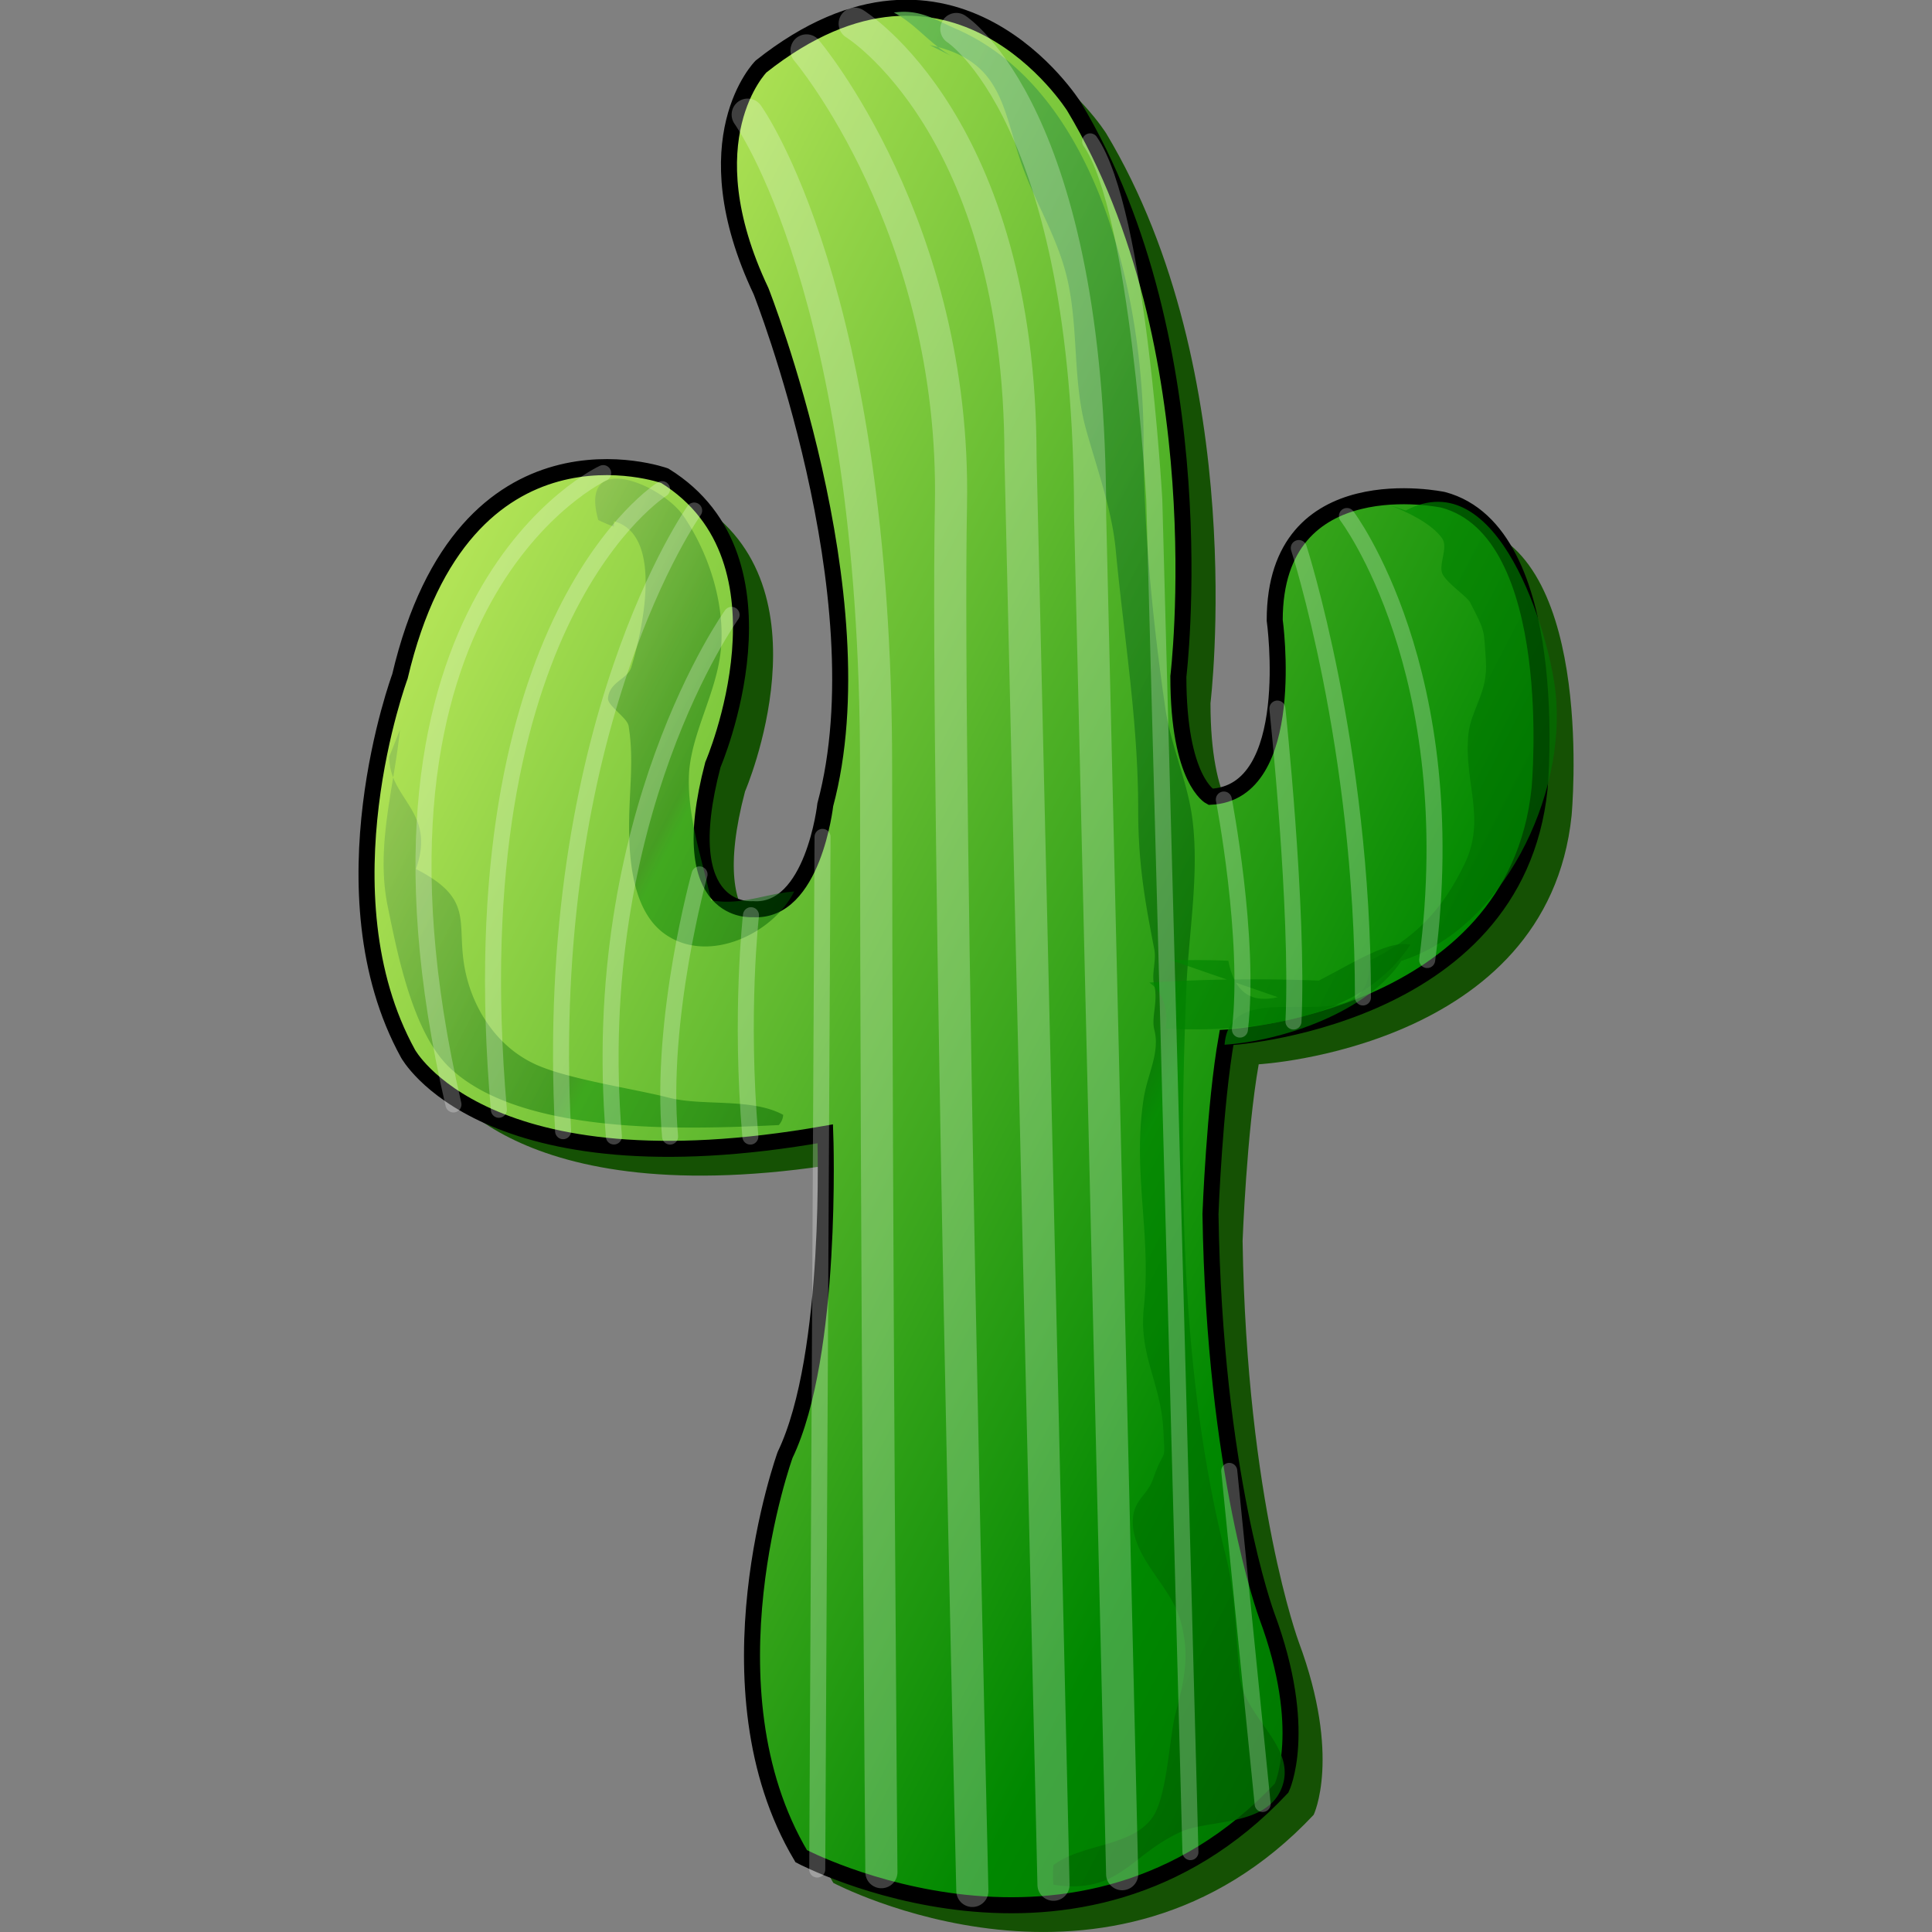 <svg xml:space="preserve" viewBox="0 0 24 24" width="24" height="24" xmlns="http://www.w3.org/2000/svg"><rect x="0" y="0" width="24" height="24" fill="#808080" stroke="none"/><defs><linearGradient x1="272.65" y1="412.103" x2="358.84" y2="367.539" gradientUnits="userSpaceOnUse" spreadMethod="pad" id="a" gradientTransform="matrix(.199 0 0 -.199 -49.399 90.697)"><stop style="stop-opacity:1;stop-color:#b1e356" offset="0"/><stop style="stop-opacity:1;stop-color:#080" offset=".685"/><stop style="stop-opacity:1;stop-color:#006800" offset=".978"/><stop style="stop-opacity:1;stop-color:#006800" offset="1"/></linearGradient><linearGradient x1="326.963" y1="408.838" x2="345.272" y2="399.371" gradientUnits="userSpaceOnUse" spreadMethod="pad" id="b" gradientTransform="matrix(.199 0 0 -.199 -49.399 90.697)"><stop style="stop-opacity:1;stop-color:#080" offset="0"/><stop style="stop-opacity:1;stop-color:#080" offset=".051"/><stop style="stop-opacity:1;stop-color:#006800" offset=".978"/><stop style="stop-opacity:1;stop-color:#006800" offset="1"/></linearGradient><linearGradient x1="281.431" y1="410.207" x2="358.317" y2="370.453" gradientUnits="userSpaceOnUse" spreadMethod="pad" id="c" gradientTransform="matrix(.199 0 0 -.199 -49.399 90.697)"><stop style="stop-opacity:1;stop-color:#60b656" offset="0"/><stop style="stop-opacity:1;stop-color:#086d05" offset=".494"/><stop style="stop-opacity:1;stop-color:#080" offset=".528"/><stop style="stop-opacity:1;stop-color:#004900" offset=".978"/><stop style="stop-opacity:1;stop-color:#004900" offset="1"/></linearGradient><linearGradient x1="321.17" y1="396.925" x2="335.388" y2="389.574" gradientUnits="userSpaceOnUse" spreadMethod="pad" id="d" gradientTransform="matrix(.199 0 0 -.199 -49.399 90.697)"><stop style="stop-opacity:1;stop-color:#080" offset="0"/><stop style="stop-opacity:1;stop-color:#080" offset=".051"/><stop style="stop-opacity:1;stop-color:#006800" offset=".978"/><stop style="stop-opacity:1;stop-color:#006800" offset="1"/></linearGradient><linearGradient x1="280.252" y1="414.804" x2="304.055" y2="402.497" gradientUnits="userSpaceOnUse" spreadMethod="pad" id="e" gradientTransform="matrix(.199 0 0 -.199 -49.399 90.697)"><stop style="stop-opacity:1;stop-color:#7cac56" offset="0"/><stop style="stop-opacity:1;stop-color:#086d05" offset=".494"/><stop style="stop-opacity:1;stop-color:#080" offset=".528"/><stop style="stop-opacity:1;stop-color:#004900" offset=".978"/><stop style="stop-opacity:1;stop-color:#004900" offset="1"/></linearGradient><linearGradient x1="268.896" y1="401.524" x2="303.233" y2="383.77" gradientUnits="userSpaceOnUse" spreadMethod="pad" id="f" gradientTransform="matrix(.199 0 0 -.199 -49.399 90.697)"><stop style="stop-opacity:1;stop-color:#7cac56" offset="0"/><stop style="stop-opacity:1;stop-color:#086d05" offset=".494"/><stop style="stop-opacity:1;stop-color:#080" offset=".528"/><stop style="stop-opacity:1;stop-color:#004900" offset=".978"/><stop style="stop-opacity:1;stop-color:#004900" offset="1"/></linearGradient></defs><path d="M10.65 14.418s.1 2.741-.498 3.988c0 0-1.047 2.89.2 4.984 0 0 3.455 1.828 5.967-.846 0 0 .346-.716-.185-2.145 0 0-.648-1.744-.698-4.984 0 0 .05-1.346.2-2.194 0 0 3.588-.2 3.887-3.09 0 0 .3-3.19-1.196-3.59 0 0-2.094-.448-2.094 1.496 0 0 .3 2.144-.797 2.193 0 0-.399-.2-.399-1.495 0 0 .499-4.088-1.296-7.079 0 0-1.495-2.392-3.888-.498 0 0-.898.897 0 2.791 0 0 1.495 3.789.797 6.381 0 0-.15 1.346-.897 1.296 0 0-.997.1-.498-1.794 0 0 1.096-2.543-.599-3.59 0 0-2.492-.897-3.29 2.493 0 0-.997 2.692.1 4.686 0 0 .947 1.744 5.184.997z" style="fill:#155104;fill-opacity:1;fill-rule:nonzero;stroke:none;stroke-width:.199"/><path d="M10.252 14.085s.1 2.742-.499 3.988c0 0-1.047 2.891.2 4.985 0 0 3.455 1.828 5.968-.846 0 0 .346-.716-.186-2.145 0 0-.648-1.745-.698-4.985 0 0 .05-1.346.2-2.193 0 0 3.589-.2 3.888-3.09 0 0 .299-3.191-1.197-3.59 0 0-2.093-.448-2.093 1.496 0 0 .299 2.143-.798 2.193 0 0-.399-.2-.399-1.495 0 0 .499-4.088-1.296-7.079 0 0-1.495-2.393-3.888-.498 0 0-.897.897 0 2.791 0 0 1.495 3.789.798 6.38 0 0-.15 1.347-.898 1.297 0 0-.997.1-.498-1.795 0 0 1.096-2.542-.598-3.589 0 0-2.493-.897-3.29 2.493 0 0-.997 2.691.1 4.685 0 0 .946 1.745 5.184.997z" style="fill:url(#a);fill-opacity:1;fill-rule:nonzero;stroke:#000;stroke-width:.199;stroke-linecap:butt;stroke-linejoin:miter;stroke-miterlimit:4;stroke-dasharray:none;stroke-opacity:1"/><path d="M17.263 6.276c.2.074.521.225.652.412.081.117-.057.339.009.452.068.117.303.275.336.34.198.378.171.349.198.722.03.4-.185.61-.217.917-.061.588.224 1.051-.046 1.61-.284.588-.623.93-1.186 1.208.057 1.122-1.722.056-1.797 1.041.727-.048 1.777-.407 2.196-1.041 1.26-.402 2.053-2.048 1.916-3.335-.078-.734-.711-2.871-1.861-2.26" style="fill:url(#b);fill-opacity:.67;fill-rule:nonzero;stroke:none;stroke-width:.199"/><path d="M11.548.56c.864.18.902.735 1.115 1.395.174.543.496 1 .613 1.592.118.599.055 1.205.214 1.782.129.469.321.993.369 1.493.106 1.122.28 2.132.28 3.242 0 .664.085 1.14.2 1.728.028.142-.038.308-.001.447.051.197-.038.398.001.55.075.29-.086.553-.133.864-.14.926.1 1.673.003 2.592-.063.602.214.932.243 1.529.022.44.022.17-.13.602-.074.21-.255.26-.25.543.009.436.461.782.583 1.183.135.444.057.773-.054 1.19-.074.281-.102 1.007-.275 1.27-.252.384-.881.335-1.24.607a1.35 1.35 0 0 0 0 .244c.823.124.946-.37 1.585-.658.345-.155 1.061-.064 1.25-.543.202-.513-.463-.87-.519-1.38-.062-.567-.044-.984-.184-1.544-.549-2.199-.577-4.65-.48-7.02.028-.688.168-1.445.068-2.139-.065-.446-.264-.878-.33-1.331-.156-1.075-.27-2.214-.27-3.32 0-1.807-.576-4.352-2.326-5.118-.267-.116-.454-.25-.776-.204.273.143.438.382.71.537" style="fill:url(#c);fill-opacity:.78;fill-rule:nonzero;stroke:none;stroke-width:.199"/><path d="M14.539 11.925c.24.003.484-.002.72.01.237 1.224 1.663-.33 2.261-.2-.606.927-1.905 1.094-3.038 1.044.032-.249-.038-.455-.204-.573a20.81 20.81 0 0 1 2.51-.005 1.44 1.44 0 0 0-.002.178c-.157.051-.35.14-.52.144" style="fill:url(#d);fill-opacity:.67;fill-rule:nonzero;stroke:none;stroke-width:.199"/><path d="M7.626 6.475c.639.172.338 1.414.216 1.813-.046.152-.269.177-.289.384-.009.096.239.242.256.347.05.309.03.592.015.91-.028.572-.021 1.363.447 1.682.546.373 1.344-.027 1.594-.536-.35.023-.658.178-1.032.109-.099-.472-.287-1-.276-1.519.01-.53.345-1.043.398-1.595.055-.571-.152-1.203-.465-1.661-.267-.39-1.308-.834-1.058.051a1.863 1.863 0 0 0 .194.082" style="fill:url(#e);fill-opacity:.48;fill-rule:nonzero;stroke:none;stroke-width:.199"/><path d="M4.968 9.067c-.072.718-.305 1.448-.151 2.195.121.591.31 1.557.762 1.994.878.847 2.91.778 4.095.72a.2.2 0 0 0 .055-.127c-.39-.214-1-.105-1.42-.213-.439-.112-1.194-.22-1.613-.395-.457-.19-.737-.593-.864-.983-.24-.737.159-1.042-.665-1.463.256-.72-.332-.858-.332-1.395" style="fill:url(#f);fill-opacity:.48;fill-rule:nonzero;stroke:none;stroke-width:.199"/><path d="M11.88.36s1.662 1.064 1.662 6.049l.398 16.873" style="fill:none;stroke:#fff;stroke-width:.399;stroke-linecap:round;stroke-linejoin:miter;stroke-miterlimit:4;stroke-dasharray:none;stroke-opacity:.25"/><path d="M10.617.294s2.06 1.263 2.06 5.384l.41 17.735" style="fill:none;stroke:#fff;stroke-width:.399;stroke-linecap:round;stroke-linejoin:miter;stroke-miterlimit:4;stroke-dasharray:none;stroke-opacity:.25"/><path d="M10.019.626s1.86 2.194 1.794 5.65c-.066 3.456.266 17.214.266 17.214" style="fill:none;stroke:#fff;stroke-width:.399;stroke-linecap:round;stroke-linejoin:miter;stroke-miterlimit:4;stroke-dasharray:none;stroke-opacity:.25"/><path d="M9.288 1.424s1.595 2.193 1.595 8.108c0 5.916.066 13.725.066 13.725" style="fill:none;stroke:#fff;stroke-width:.399;stroke-linecap:round;stroke-linejoin:miter;stroke-miterlimit:4;stroke-dasharray:none;stroke-opacity:.25"/><path d="m10.218 10.396-.066 12.828M7.493 5.877S4.17 7.406 5.633 13.72" style="fill:none;stroke:#fff;stroke-width:.199;stroke-linecap:round;stroke-linejoin:miter;stroke-miterlimit:4;stroke-dasharray:none;stroke-opacity:.25"/><path d="M8.224 6.076s-2.558 1.595-2.027 7.71" style="fill:none;stroke:#fff;stroke-width:.199;stroke-linecap:round;stroke-linejoin:miter;stroke-miterlimit:4;stroke-dasharray:none;stroke-opacity:.25"/><path d="M8.623 6.342s-1.894 2.659-1.628 7.71m2.093-6.414s-1.794 2.493-1.462 6.48m1.064-3.256s-.499 1.794-.366 3.257m1.005-2.75s-.14 1.22-.008 2.75m5.467 8.889-.449-16.799s-.2-3.589-.797-4.453m2.143 20.654-.415-4.138M16.732 6.41s1.462 1.927.997 5.516m-1.595-5.118s.797 2.46.797 5.583m-1.063-3.589s.266 2.493.2 3.888m-.865-2.758s.333 1.728.2 2.858" style="fill:none;stroke:#fff;stroke-width:.199;stroke-linecap:round;stroke-linejoin:miter;stroke-miterlimit:4;stroke-dasharray:none;stroke-opacity:.25"/></svg>

